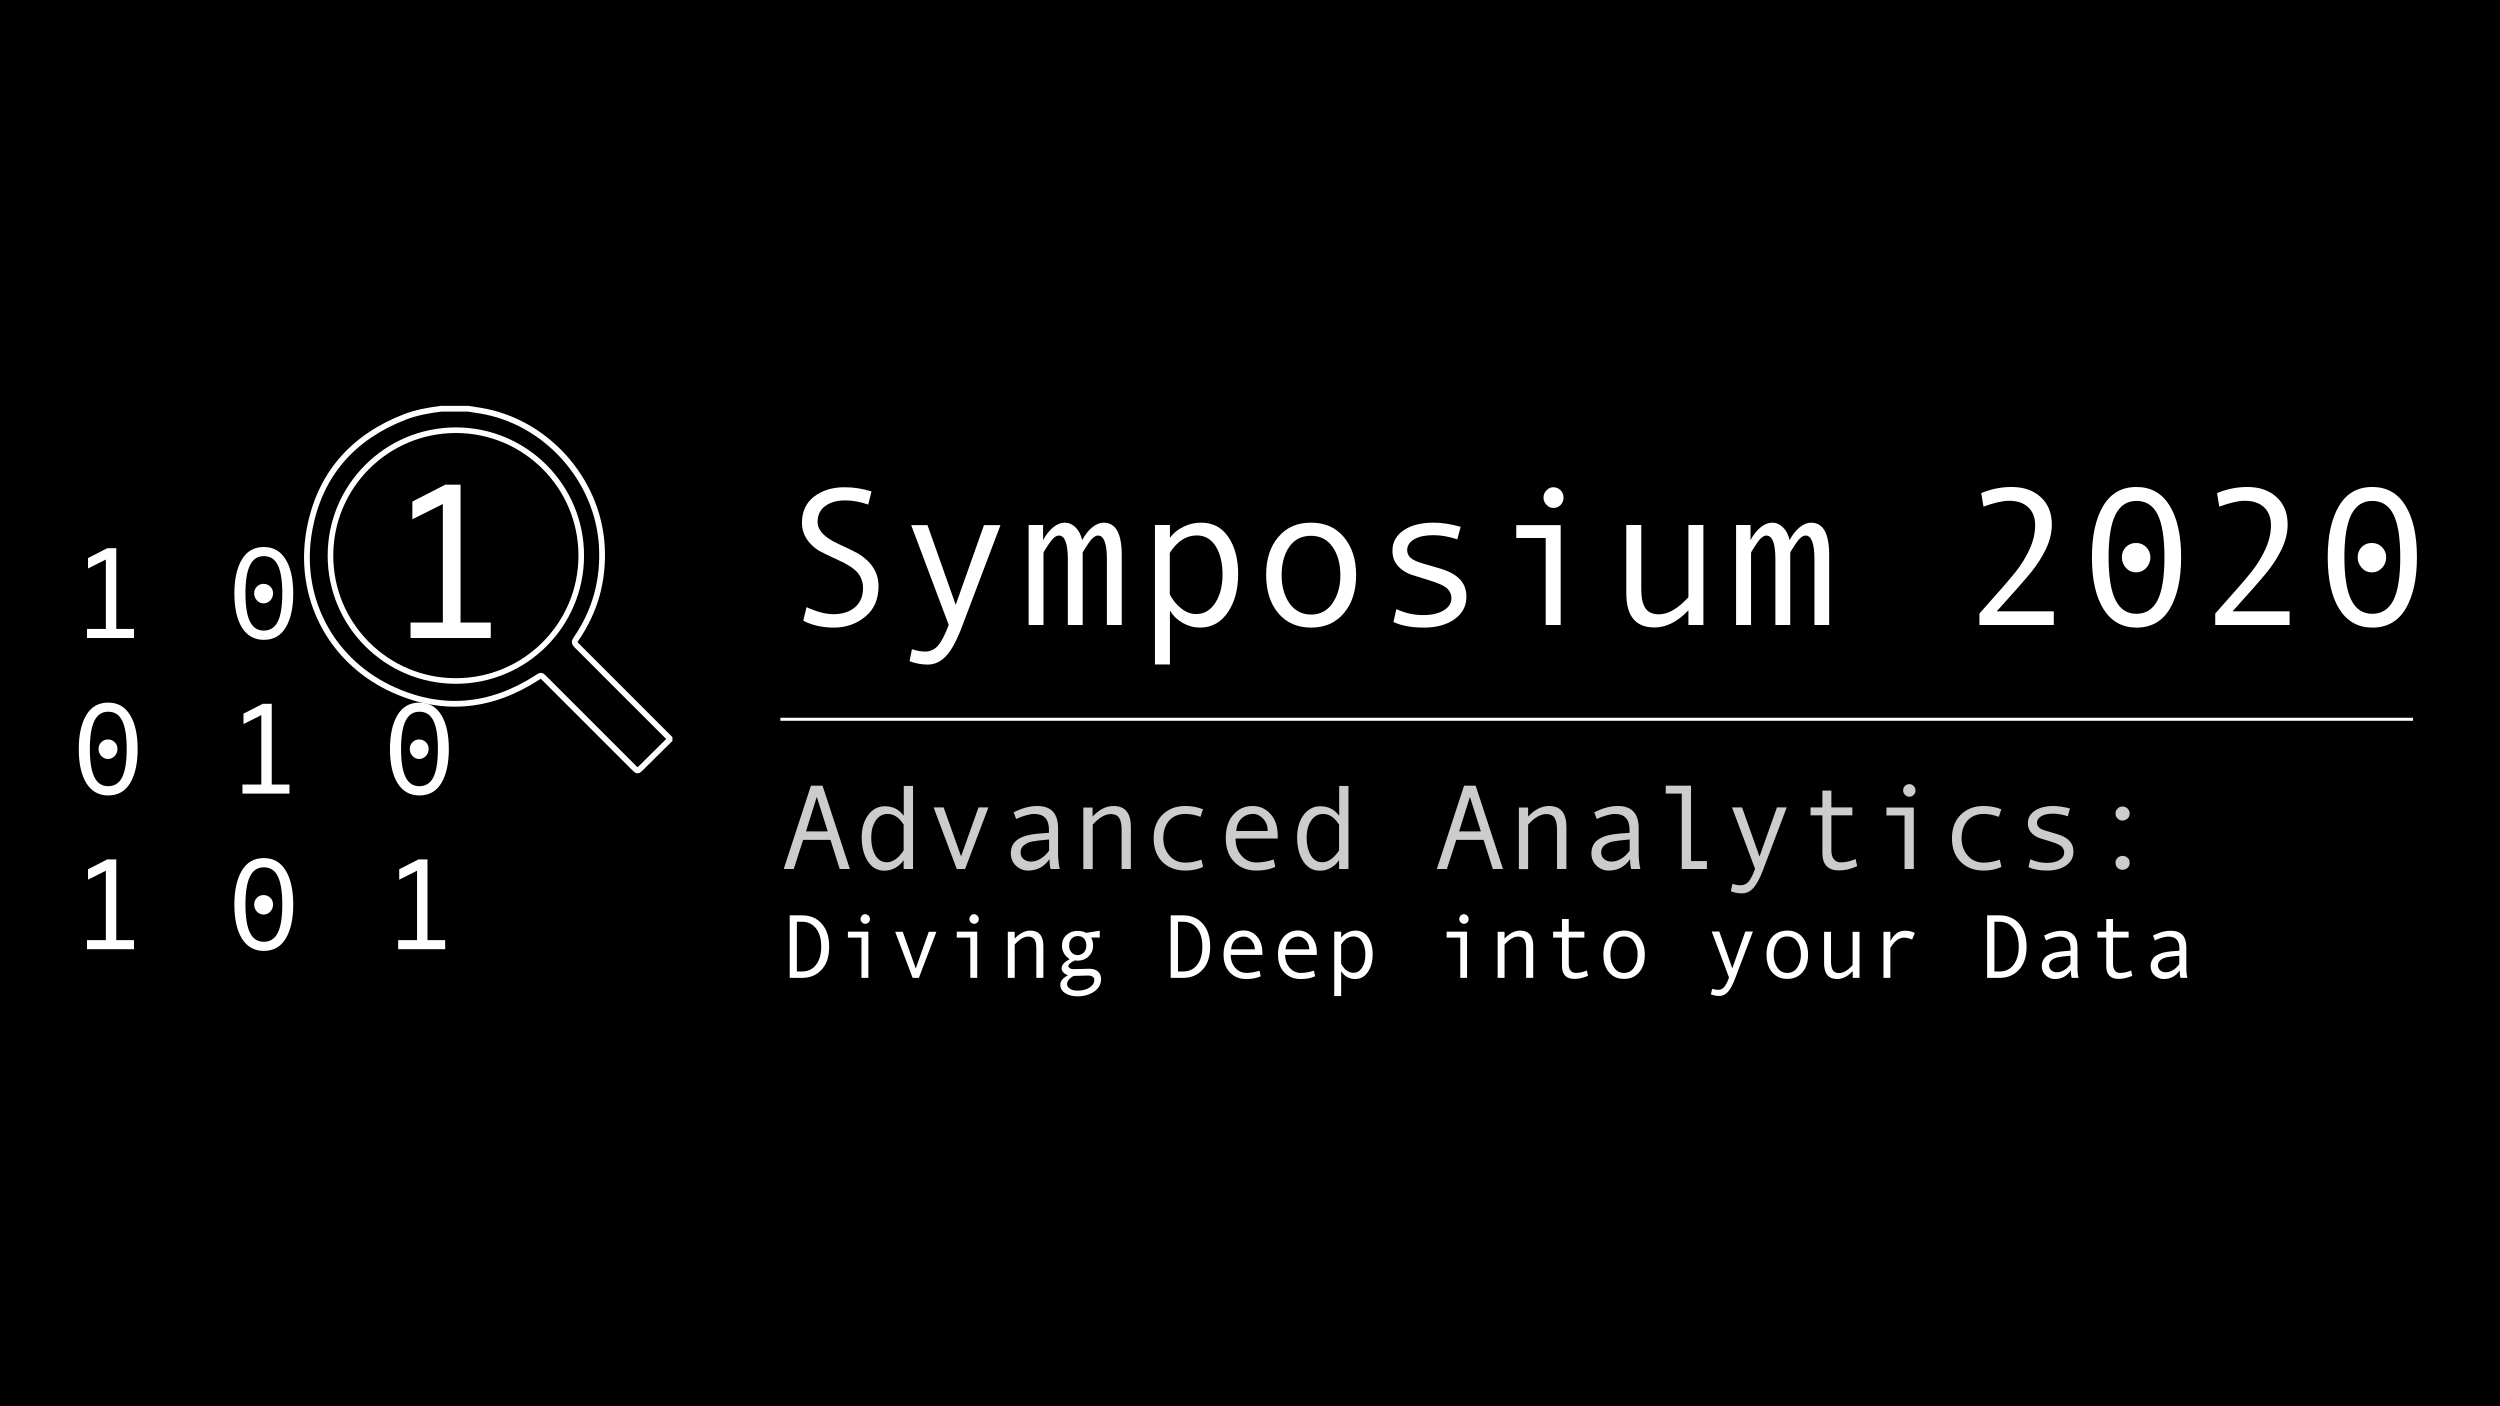 <?xml version="1.0" encoding="utf-8"?>
<!-- Generator: Adobe Illustrator 23.0.1, SVG Export Plug-In . SVG Version: 6.00 Build 0)  -->
<svg version="1.1" id="Laag_1" xmlns="http://www.w3.org/2000/svg" xmlns:xlink="http://www.w3.org/1999/xlink" x="0px" y="0px"
	 viewBox="0 0 1920 1080" style="enable-background:new 0 0 1920 1080;" xml:space="preserve">
<style type="text/css">
	.st0{enable-background:new    ;}
	.st1{fill:#FFFFFF;}
	.st2{fill:none;stroke:#FFFFFF;stroke-width:4.42;stroke-miterlimit:10;}
	.st3{opacity:0.8;enable-background:new    ;}
	.st4{fill:none;stroke:#FFFFFF;stroke-width:2.32;stroke-miterlimit:10;}
	.st5{fill:none;stroke:#FFFFFF;stroke-width:4.3;stroke-miterlimit:10;}
</style>
<title>Middel 4hdpi</title>
<g>
	<g id="Tekst">
		<rect id="Zwart" width="1920" height="1080"/>
		<g id="Origineel">
			<g class="st0">
				<path class="st1" d="M102.8,490H66.8v-7h14.5v-53.3l-13.7,6.9v-8l14.8-7.6h6.9v62h13.6V490z"/>
				<path class="st1" d="M202.6,420.1c7.3,0,12.8,3.1,16.7,9.4c3.9,6.2,5.9,15,5.9,26.3c0,10.9-1.9,19.6-5.7,26
					c-3.8,6.4-9.4,9.6-16.9,9.6c-7.2,0-12.8-3.1-16.7-9.3c-3.9-6.2-5.9-15-5.9-26.3c0-11,1.9-19.6,5.7-26
					C189.5,423.3,195.2,420.1,202.6,420.1z M202.6,484.3c4.8,0,8.4-2.3,10.7-6.8c2.3-4.6,3.5-11.8,3.5-21.8c0-10-1.2-17.2-3.5-21.8
					s-5.9-6.8-10.7-6.8c-4.7,0-8.3,2.3-10.6,7c-2.3,4.6-3.5,11.8-3.5,21.6c0,9.9,1.2,17.1,3.5,21.7
					C194.3,482,197.8,484.3,202.6,484.3z M202.4,448.4c2,0,3.8,0.7,5.2,2.1c1.4,1.4,2.1,3.1,2.1,5.2c0,2.1-0.7,3.9-2.1,5.4
					c-1.4,1.5-3.1,2.3-5.2,2.3c-2,0-3.7-0.8-5.1-2.3c-1.4-1.5-2.1-3.3-2.1-5.4c0-2.1,0.7-3.8,2.1-5.2
					C198.7,449.1,200.4,448.4,202.4,448.4z"/>
			</g>
			<g class="st0">
				<path class="st1" d="M376.9,490h-61.6v-11.9h24.8v-91l-23.4,11.7v-13.6l25.3-13h11.7v105.9h23.2V490z"/>
			</g>
			<g class="st0">
				<path class="st1" d="M83.1,539.6c7.3,0,12.8,3.1,16.7,9.4c3.9,6.2,5.9,15,5.9,26.3c0,10.9-1.9,19.6-5.7,26
					c-3.8,6.4-9.4,9.6-16.9,9.6c-7.2,0-12.8-3.1-16.7-9.3c-3.9-6.2-5.9-15-5.9-26.3c0-11,1.9-19.6,5.7-26
					C70,542.8,75.6,539.6,83.1,539.6z M83.1,603.8c4.8,0,8.4-2.3,10.7-6.8c2.3-4.6,3.5-11.8,3.5-21.8c0-10-1.2-17.2-3.5-21.8
					s-5.9-6.8-10.7-6.8c-4.7,0-8.3,2.3-10.6,7c-2.3,4.6-3.5,11.8-3.5,21.6c0,9.9,1.2,17.1,3.5,21.7
					C74.8,601.5,78.3,603.8,83.1,603.8z M82.9,567.9c2,0,3.8,0.7,5.2,2.1c1.4,1.4,2.1,3.1,2.1,5.2c0,2.1-0.7,3.9-2.1,5.4
					c-1.4,1.5-3.1,2.3-5.2,2.3c-2,0-3.7-0.8-5.1-2.3c-1.4-1.5-2.1-3.3-2.1-5.4c0-2.1,0.7-3.8,2.1-5.2
					C79.2,568.6,80.9,567.9,82.9,567.9z"/>
				<path class="st1" d="M222.3,609.5h-36.1v-7h14.5v-53.3l-13.7,6.9v-8l14.8-7.6h6.9v62h13.6V609.5z"/>
				<path class="st1" d="M322.1,539.6c7.3,0,12.8,3.1,16.7,9.4c3.9,6.2,5.9,15,5.9,26.3c0,10.9-1.9,19.6-5.7,26
					c-3.8,6.4-9.4,9.6-16.9,9.6c-7.2,0-12.8-3.1-16.7-9.3c-3.9-6.2-5.9-15-5.9-26.3c0-11,1.9-19.6,5.7-26
					C309,542.8,314.7,539.6,322.1,539.6z M322.1,603.8c4.8,0,8.4-2.3,10.7-6.8c2.3-4.6,3.5-11.8,3.5-21.8c0-10-1.2-17.2-3.5-21.8
					s-5.9-6.8-10.7-6.8c-4.7,0-8.3,2.3-10.6,7c-2.3,4.6-3.5,11.8-3.5,21.6c0,9.9,1.2,17.1,3.5,21.7
					C313.8,601.5,317.3,603.8,322.1,603.8z M321.9,567.9c2,0,3.8,0.7,5.2,2.1c1.4,1.4,2.1,3.1,2.1,5.2c0,2.1-0.7,3.9-2.1,5.4
					c-1.4,1.5-3.1,2.3-5.2,2.3c-2,0-3.7-0.8-5.1-2.3c-1.4-1.5-2.1-3.3-2.1-5.4c0-2.1,0.7-3.8,2.1-5.2
					C318.2,568.6,319.9,567.9,321.9,567.9z"/>
			</g>
			<g class="st0">
				<path class="st1" d="M102.8,729H66.8v-7h14.5v-53.3l-13.7,6.9v-8l14.8-7.6h6.9v62h13.6V729z"/>
				<path class="st1" d="M202.6,659c7.3,0,12.8,3.1,16.7,9.4c3.9,6.2,5.9,15,5.9,26.3c0,10.9-1.9,19.6-5.7,26
					c-3.8,6.4-9.4,9.6-16.9,9.6c-7.2,0-12.8-3.1-16.7-9.3c-3.9-6.2-5.9-15-5.9-26.3c0-11,1.9-19.6,5.7-26
					C189.5,662.2,195.2,659,202.6,659z M202.6,723.3c4.8,0,8.4-2.3,10.7-6.8c2.3-4.6,3.5-11.8,3.5-21.8c0-10-1.2-17.2-3.5-21.8
					s-5.9-6.8-10.7-6.8c-4.7,0-8.3,2.3-10.6,7c-2.3,4.6-3.5,11.8-3.5,21.6c0,9.9,1.2,17.1,3.5,21.7
					C194.3,721,197.8,723.3,202.6,723.3z M202.4,687.4c2,0,3.8,0.7,5.2,2.1c1.4,1.4,2.1,3.1,2.1,5.2c0,2.1-0.7,3.9-2.1,5.4
					c-1.4,1.5-3.1,2.3-5.2,2.3c-2,0-3.7-0.8-5.1-2.3c-1.4-1.5-2.1-3.3-2.1-5.4c0-2.1,0.7-3.8,2.1-5.2
					C198.7,688.1,200.4,687.4,202.4,687.4z"/>
				<path class="st1" d="M341.9,729h-36.1v-7h14.5v-53.3l-13.7,6.9v-8l14.8-7.6h6.9v62h13.6V729z"/>
			</g>
			<path class="st2" d="M338.8,313.9h20.6c3,0.5,6.1,0.9,9.1,1.4c50.6,8.1,90.7,52.7,93.7,104c1.5,26.1-5,50-19.9,71.6
				c-1.4,2-1.1,3.1,0.5,4.7c23.9,23.8,47.7,47.6,71.4,71.4v1.1l-21.8,21.6c-2.8,2.7-2.8,2.7-5.5,0l-68.6-68.6
				c-2.8-2.8-2.7-2.7-5.9-0.6c-36.4,23.5-74.6,26.6-113.6,7.7c-45.8-22.3-70.3-70.6-61.2-120.9c7.7-42.7,33.2-71.6,73.6-87.2
				C320.2,316.7,329.5,315.1,338.8,313.9z"/>
			<g class="st0">
				<path class="st1" d="M666.8,387.5c-6.2-2.1-12.1-3.2-17.6-3.2c-6.3,0-11.4,1.4-15.4,4.3c-4,2.9-5.9,7-5.9,12.3
					c0,6.3,5.2,11.8,15.5,16.6c7.7,3.5,12.7,6,15.2,7.4c2.5,1.4,5,3.3,7.6,5.7c2.6,2.4,4.6,5.2,6.2,8.5c1.5,3.3,2.3,6.9,2.3,11
					c0,10.1-3.4,18-10.2,23.5c-6.8,5.6-14.8,8.4-24.1,8.4c-8.9,0-16.8-1.8-23.5-5.3l2.5-10.4c7.9,3.6,14.8,5.4,20.7,5.4
					c6.9,0,12.4-1.8,16.5-5.3c4.2-3.6,6.2-8.5,6.2-14.7c0-4.6-1.4-8.5-4.1-11.8c-2.7-3.2-7.7-6.5-15-9.8c-7.5-3.4-12.3-5.8-14.5-7
					c-2.2-1.3-4.4-3-6.5-5.2c-2.2-2.2-3.8-4.7-5-7.4c-1.2-2.8-1.8-5.7-1.8-9c0-8.6,3.1-15.3,9.3-20.1c6.2-4.8,14-7.2,23.5-7.2
					c6.9,0,13.8,1.1,20.6,3.2L666.8,387.5z"/>
				<path class="st1" d="M768.4,403.2L739.3,480c-4.2,11.3-8.4,19.2-12.6,23.7c-4.2,4.5-8.9,6.7-14.2,6.7c-4.7,0-9.4-0.9-14-2.6
					l1.9-9.2c3.7,1.2,7.1,1.8,10,1.8c4.1,0,7.5-1.6,10.2-4.8c2.7-3.2,5.3-8.4,8-15.7l-28.8-76.6h12.5l21.7,61.2l21.7-61.2H768.4z"/>
				<path class="st1" d="M861.6,480h-11.5v-50.4c0-12.2-2.3-18.3-6.8-18.3c-2.3,0-4.9,2.1-7.6,6.3c-2.8,4.2-4.2,6.5-4.2,7V480h-11.4
					v-50.4c0-12.2-2.3-18.3-6.9-18.3c-2.3,0-4.8,2.1-7.6,6.3c-2.8,4.2-4.2,6.5-4.2,7V480H790v-76.8h11.1v11.6
					c2.2-4.1,4.7-7.3,7.7-9.8c3-2.4,5.9-3.6,8.9-3.6c3.1,0,5.9,1.2,8.3,3.6c2.5,2.4,4.2,5.7,5.1,9.8c2.2-4.1,4.7-7.3,7.7-9.8
					c3-2.4,5.9-3.6,8.8-3.6c9.3,0,13.9,8.3,13.9,24.9V480z"/>
				<path class="st1" d="M898.4,413.1c2.6-3.5,6-6.4,10.4-8.5c4.3-2.2,8.9-3.2,13.7-3.2c8.8,0,15.8,3.6,20.8,10.9
					c5,7.3,7.6,16.8,7.6,28.5c0,11.8-2.6,21.6-7.9,29.4c-5.3,7.8-12.4,11.8-21.3,11.8c-4.8,0-9.2-1.2-13.4-3.6
					c-4.2-2.4-7.4-5.5-9.8-9.5v41.4h-11.5V403.2h11.5V413.1z M898.4,424.6v31.9c2.2,4.3,5.1,7.9,8.8,10.8c3.7,2.9,7.5,4.3,11.4,4.3
					c6.2,0,11.1-2.9,14.8-8.7c3.7-5.8,5.5-13,5.5-21.6c0-8.8-1.7-16.1-5.2-21.7c-3.5-5.6-8.4-8.4-14.6-8.4
					C910.9,411.3,904.1,415.7,898.4,424.6z"/>
				<path class="st1" d="M1006.9,401.4c10.6,0,19,3.7,25.2,11.1c6.2,7.4,9.4,17.1,9.4,29.1c0,12.1-3.1,21.9-9.4,29.3
					c-6.2,7.4-14.6,11.1-25.2,11.1c-10.6,0-19-3.7-25.2-11.1c-6.2-7.4-9.3-17.2-9.3-29.4c0-12.1,3.1-21.8,9.4-29.1
					C987.9,405,996.3,401.4,1006.9,401.4z M1006.9,472c7,0,12.5-2.9,16.5-8.8c4-5.9,6-13,6-21.4c0-8.8-2-16.1-6-21.8
					s-9.5-8.5-16.6-8.5c-7.1,0-12.7,2.8-16.6,8.4c-3.9,5.6-5.9,12.9-5.9,21.9c0,8.5,2,15.7,6,21.6C994.4,469,999.9,472,1006.9,472z"
					/>
				<path class="st1" d="M1119.2,414.2c-6.4-2.1-12.5-3.2-18.2-3.2c-6.2,0-11.2,1-14.8,3.1c-3.6,2.1-5.5,4.9-5.5,8.4
					c0,2.2,0.8,4.1,2.5,5.8c1.7,1.6,5,3.2,10,4.6l11,3.2c5.1,1.4,9.2,3.1,12.4,5.1c3.2,2,5.6,4.4,7.2,7.2c1.6,2.8,2.4,6.1,2.4,9.8
					c0,7.3-3.1,13.1-9.2,17.4c-6.1,4.3-14,6.4-23.4,6.4c-9.4,0-17.2-1.4-23.4-4.3l2.2-9.9c6.4,3,13.3,4.6,20.7,4.6
					c6.4,0,11.6-1.2,15.6-3.6c4-2.4,6-5.5,6-9.5c0-2.7-1-5-3-7.1c-2-2.1-6.7-4.3-14-6.5c-5.9-1.8-10.3-3.2-13.1-4.1
					c-2.8-0.9-5.4-2.2-7.8-4c-2.4-1.8-4.2-3.9-5.5-6.3c-1.3-2.5-1.9-5.2-1.9-8.3c0-6.6,2.9-11.9,8.7-15.8c5.8-3.9,13.5-5.8,23.1-5.8
					c6.2,0,13.1,1.1,20.6,3.2L1119.2,414.2z"/>
				<path class="st1" d="M1198.6,480h-11.5v-66.8h-22.6v-9.9h34.1V480z M1193,374.2c2.2,0,4,0.8,5.5,2.3c1.5,1.5,2.3,3.4,2.3,5.6
					c0,2.3-0.8,4.2-2.2,5.7c-1.5,1.5-3.4,2.3-5.6,2.3c-2,0-3.8-0.8-5.3-2.4s-2.3-3.5-2.3-5.6c0-2.1,0.8-4,2.3-5.5
					C1189.3,374.9,1191,374.2,1193,374.2z"/>
				<path class="st1" d="M1308.2,480h-11.5v-11.3c-8.3,8.8-17,13.2-26.1,13.2c-14.4,0-21.6-8.7-21.6-26.2v-52.5h11.5v49.2
					c0,6.5,1,11.4,3.1,14.6c2.1,3.2,5.6,4.8,10.5,4.8c7,0,14.6-4.4,22.6-13.1v-55.5h11.5V480z"/>
				<path class="st1" d="M1405,480h-11.5v-50.4c0-12.2-2.3-18.3-6.8-18.3c-2.3,0-4.9,2.1-7.6,6.3c-2.8,4.2-4.2,6.5-4.2,7V480h-11.4
					v-50.4c0-12.2-2.3-18.3-6.9-18.3c-2.3,0-4.8,2.1-7.6,6.3c-2.8,4.2-4.2,6.5-4.2,7V480h-11.5v-76.8h11.1v11.6
					c2.2-4.1,4.7-7.3,7.7-9.8c3-2.4,5.9-3.6,8.9-3.6c3.1,0,5.9,1.2,8.3,3.6c2.5,2.4,4.2,5.7,5.1,9.8c2.2-4.1,4.7-7.3,7.7-9.8
					c3-2.4,5.9-3.6,8.8-3.6c9.3,0,13.9,8.3,13.9,24.9V480z"/>
				<path class="st1" d="M1577.4,480h-57.2v-8.8c14.5-16.2,23.9-27,28.2-32.5c4.3-5.5,7.8-11.3,10.5-17.3c2.7-6,4.1-12.1,4.1-18.1
					c0-5.8-1.8-10.4-5.3-13.7c-3.5-3.3-8.4-5-14.8-5c-4.9,0-11.4,1.5-19.6,4.5l-1.7-10.4c7.4-3.1,15.2-4.7,23.3-4.7
					c9.3,0,16.8,2.6,22.4,7.8c5.7,5.2,8.5,12.2,8.5,21c0,6.2-1.5,12.4-4.4,18.6c-2.9,6.1-6.7,12-11.2,17.7
					c-4.6,5.7-13.5,15.8-26.7,30.4h43.8V480z"/>
				<path class="st1" d="M1640.8,374c11,0,19.5,4.7,25.4,14.2c5.9,9.5,8.9,22.7,8.9,39.8c0,16.6-2.9,29.7-8.6,39.4
					c-5.7,9.7-14.3,14.6-25.6,14.6c-11,0-19.4-4.7-25.4-14.2c-5.9-9.4-8.9-22.7-8.9-39.8c0-16.6,2.9-29.8,8.7-39.5
					S1629.5,374,1640.8,374z M1640.8,471.4c7.3,0,12.7-3.5,16.2-10.4c3.5-6.9,5.3-17.9,5.3-33c0-15.1-1.8-26.1-5.3-33
					c-3.5-6.9-8.9-10.3-16.2-10.3c-7.2,0-12.5,3.5-16.1,10.5c-3.5,7-5.3,17.9-5.3,32.7c0,15,1.8,26,5.3,32.9
					C1628.2,467.9,1633.5,471.4,1640.8,471.4z M1640.5,417c3.1,0,5.7,1.1,7.8,3.2c2.1,2.1,3.2,4.8,3.2,7.8c0,3.2-1.1,5.9-3.2,8.2
					c-2.2,2.3-4.8,3.4-7.8,3.4c-3,0-5.6-1.1-7.7-3.4c-2.1-2.3-3.2-5-3.2-8.2c0-3.1,1-5.8,3.1-7.9C1634.8,418,1637.4,417,1640.5,417z
					"/>
				<path class="st1" d="M1758.5,480h-57.2v-8.8c14.5-16.2,23.9-27,28.2-32.5c4.3-5.5,7.8-11.3,10.5-17.3c2.7-6,4.1-12.1,4.1-18.1
					c0-5.8-1.8-10.4-5.3-13.7c-3.5-3.3-8.4-5-14.8-5c-4.9,0-11.4,1.5-19.6,4.5l-1.7-10.4c7.4-3.1,15.2-4.7,23.3-4.7
					c9.3,0,16.8,2.6,22.4,7.8c5.7,5.2,8.5,12.2,8.5,21c0,6.2-1.5,12.4-4.4,18.6c-2.9,6.1-6.7,12-11.2,17.7
					c-4.6,5.7-13.5,15.8-26.7,30.4h43.8V480z"/>
				<path class="st1" d="M1821.9,374c11,0,19.5,4.7,25.4,14.2c5.9,9.5,8.9,22.7,8.9,39.8c0,16.6-2.9,29.7-8.6,39.4
					c-5.7,9.7-14.3,14.6-25.6,14.6c-11,0-19.4-4.7-25.4-14.2c-5.9-9.4-8.9-22.7-8.9-39.8c0-16.6,2.9-29.8,8.7-39.5
					S1810.6,374,1821.9,374z M1821.9,471.4c7.3,0,12.7-3.5,16.2-10.4c3.5-6.9,5.3-17.9,5.3-33c0-15.1-1.8-26.1-5.3-33
					c-3.5-6.9-8.9-10.3-16.2-10.3c-7.2,0-12.5,3.5-16.1,10.5c-3.5,7-5.3,17.9-5.3,32.7c0,15,1.8,26,5.3,32.9
					C1809.3,467.9,1814.7,471.4,1821.9,471.4z M1821.6,417c3.1,0,5.7,1.1,7.8,3.2c2.1,2.1,3.2,4.8,3.2,7.8c0,3.2-1.1,5.9-3.2,8.2
					c-2.2,2.3-4.8,3.4-7.8,3.4c-3,0-5.6-1.1-7.7-3.4c-2.1-2.3-3.2-5-3.2-8.2c0-3.1,1-5.8,3.1-7.9C1815.9,418,1818.5,417,1821.6,417z
					"/>
			</g>
			<g class="st3">
				<path class="st1" d="M652.7,667.4h-7.8l-7.1-22.4h-21l-7.2,22.4h-7.7l20.9-64h8.9L652.7,667.4z M635.7,638.5l-8.4-26.5
					l-8.3,26.5H635.7z"/>
				<path class="st1" d="M701.1,667.4H694v-6.8c-1.5,2.3-3.5,4.2-6.2,5.8c-2.7,1.5-5.6,2.3-8.5,2.3c-5.4,0-9.7-2.4-12.8-7.2
					c-3.1-4.8-4.7-10.9-4.7-18.3c0-6.9,1.6-12.7,4.9-17.2c3.3-4.5,7.6-6.8,13-6.8c6,0,10.7,2.4,14.4,7.3v-22.9h7.1V667.4z
					 M694,652.9v-19.6c-3.4-5.4-7.5-8.2-12.2-8.2c-3.9,0-7,1.7-9.3,5.2c-2.3,3.5-3.4,7.8-3.4,13.1c0,5.4,1.1,9.9,3.2,13.5
					s5.1,5.3,8.8,5.3c1.8,0,3.6-0.5,5.4-1.5c1.8-1,3.5-2.4,5.1-4.4C693.2,654.5,694,653.3,694,652.9z"/>
				<path class="st1" d="M759.1,620.1l-17.9,47.3h-6.4l-17.8-47.3h7.7l13.4,37.6l13.4-37.6H759.1z"/>
				<path class="st1" d="M813.9,667.4h-7c-0.6-1.9-0.9-4.4-0.9-7.6c-4,5.9-9.5,8.8-16.4,8.8c-3.5,0-6.6-1.2-9.3-3.7
					c-2.7-2.5-4-5.7-4-9.6c0-2.3,0.5-4.4,1.4-6.2c0.9-1.8,2.3-3.3,4.1-4.5c1.8-1.2,4-2.2,6.6-2.9c2.6-0.7,5.7-1.2,9.3-1.5l7.9-0.6
					v-2.3c0-8.1-3.8-12.2-11.3-12.2c-1.8,0-4,0.4-6.8,1.2c-2.7,0.8-5.1,1.7-7.1,2.7l-1.9-5.1c6.4-3.3,12.4-4.9,18-4.9
					c10.8,0,16.1,5.7,16.1,17.1v20.3C812.7,660.5,813.1,664.2,813.9,667.4z M805.7,653.3v-8.6c-6.4,0.6-10.8,1.1-13.1,1.6
					c-2.4,0.5-4.4,1.4-6.2,2.8c-1.7,1.4-2.6,3.2-2.6,5.5c0,2.1,0.7,3.8,2.2,5.1c1.5,1.3,3.4,2,5.7,2c2.5,0,5-0.7,7.5-2.2
					C801.6,658,803.8,656,805.7,653.3z"/>
				<path class="st1" d="M868.5,667.4h-7.1v-30.3c0-4.2-0.7-7.2-2-9.1c-1.3-1.9-3.5-2.8-6.3-2.8c-4.3,0-9,2.7-13.9,8.1v34.2H832
					v-47.3h7.1v6.9c5.1-5.4,10.4-8.1,16.1-8.1c8.9,0,13.3,5.4,13.3,16.1V667.4z"/>
				<path class="st1" d="M924,665.8c-4.1,1.9-8.6,2.8-13.6,2.8c-7.4,0-13.4-2.3-17.8-6.8c-4.4-4.5-6.6-10.5-6.6-18
					c0-7.5,2.2-13.5,6.7-18c4.5-4.5,10.3-6.8,17.6-6.8c4.7,0,9.3,0.8,13.6,2.5l-1.9,5.8c-4.3-1.5-8.2-2.2-11.6-2.2
					c-5.2,0-9.3,1.7-12.4,5c-3,3.4-4.6,7.9-4.6,13.7c0,5.3,1.6,9.7,4.7,13.3c3.1,3.6,7.2,5.4,12.3,5.4c4,0,8.1-0.8,12.3-2.3
					L924,665.8z"/>
				<path class="st1" d="M981.3,644h-32.4c0,5.4,1.5,9.8,4.6,13.2c3.1,3.5,6.9,5.2,11.4,5.2c4.3,0,8.7-0.8,13.3-2.3l1.2,5.7
					c-4.2,1.9-9,2.8-14.6,2.8c-7,0-12.7-2.3-17-6.8c-4.3-4.5-6.4-10.6-6.4-18.2c0-7.5,1.9-13.5,5.8-17.9c3.9-4.5,8.8-6.7,14.9-6.7
					c5.4,0,10,2.1,13.7,6.2c3.7,4.1,5.5,9.7,5.5,16.6V644z M973.6,638.2c0-3.7-1.1-6.8-3.4-9.3s-4.9-3.8-7.7-3.8
					c-3.7,0-6.7,1.2-9.1,3.6c-2.4,2.4-3.7,5.6-4,9.5H973.6z"/>
				<path class="st1" d="M1035.5,667.4h-7.1v-6.8c-1.5,2.3-3.5,4.2-6.2,5.8s-5.6,2.3-8.5,2.3c-5.4,0-9.7-2.4-12.8-7.2
					c-3.1-4.8-4.7-10.9-4.7-18.3c0-6.9,1.6-12.7,4.9-17.2c3.3-4.5,7.6-6.8,13-6.8c6,0,10.7,2.4,14.4,7.3v-22.9h7.1V667.4z
					 M1028.4,652.9v-19.6c-3.4-5.4-7.5-8.2-12.2-8.2c-3.9,0-7,1.7-9.3,5.2c-2.3,3.5-3.4,7.8-3.4,13.1c0,5.4,1.1,9.9,3.2,13.5
					c2.1,3.6,5.1,5.3,8.8,5.3c1.8,0,3.6-0.5,5.4-1.5c1.8-1,3.5-2.4,5.1-4.4C1027.6,654.5,1028.4,653.3,1028.4,652.9z"/>
				<path class="st1" d="M1154.3,667.4h-7.8l-7.1-22.4h-21l-7.2,22.4h-7.7l20.9-64h8.9L1154.3,667.4z M1137.3,638.5l-8.4-26.5
					l-8.3,26.5H1137.3z"/>
				<path class="st1" d="M1202.9,667.4h-7.1v-30.3c0-4.2-0.7-7.2-2-9.1c-1.3-1.9-3.5-2.8-6.3-2.8c-4.3,0-9,2.7-13.9,8.1v34.2h-7.1
					v-47.3h7.1v6.9c5.1-5.4,10.4-8.1,16.1-8.1c8.9,0,13.3,5.4,13.3,16.1V667.4z"/>
				<path class="st1" d="M1259.8,667.4h-7c-0.6-1.9-0.9-4.4-0.9-7.6c-4,5.9-9.5,8.8-16.4,8.8c-3.5,0-6.6-1.2-9.3-3.7
					c-2.7-2.5-4-5.7-4-9.6c0-2.3,0.5-4.4,1.4-6.2c0.9-1.8,2.3-3.3,4.1-4.5c1.8-1.2,4-2.2,6.6-2.9c2.6-0.7,5.7-1.2,9.3-1.5l7.9-0.6
					v-2.3c0-8.1-3.8-12.2-11.3-12.2c-1.8,0-4,0.4-6.8,1.2c-2.7,0.8-5.1,1.7-7.1,2.7l-1.9-5.1c6.4-3.3,12.4-4.9,18-4.9
					c10.8,0,16.1,5.7,16.1,17.1v20.3C1258.6,660.5,1259,664.2,1259.8,667.4z M1251.6,653.3v-8.6c-6.4,0.6-10.8,1.1-13.1,1.6
					c-2.4,0.5-4.4,1.4-6.2,2.8c-1.7,1.4-2.6,3.2-2.6,5.5c0,2.1,0.7,3.8,2.2,5.1c1.5,1.3,3.4,2,5.7,2c2.5,0,5-0.7,7.5-2.2
					C1247.5,658,1249.7,656,1251.6,653.3z"/>
				<path class="st1" d="M1310.9,667.4h-19.3v-57.9h-12.3v-6.1h19.4v57.9h12.2V667.4z"/>
				<path class="st1" d="M1372.2,620.1l-17.9,47.3c-2.6,7-5.2,11.8-7.7,14.6c-2.6,2.8-5.5,4.1-8.7,4.1c-2.9,0-5.8-0.5-8.6-1.6
					l1.2-5.7c2.3,0.7,4.4,1.1,6.2,1.1c2.5,0,4.6-1,6.3-2.9c1.6-2,3.3-5.2,4.9-9.7l-17.7-47.2h7.7l13.4,37.7l13.4-37.7H1372.2z"/>
				<path class="st1" d="M1426.3,665.2c-4.7,2.2-9.4,3.3-14,3.3c-8.4,0-12.7-4.5-12.7-13.4v-28.9h-9.1v-6.1h9.1v-12.9h6.9v12.9h16.1
					v6.1h-16.1v27c0,2.9,0.6,5.1,1.9,6.7s3,2.4,5.2,2.4c3.9,0,7.7-0.9,11.5-2.6L1426.3,665.2z"/>
				<path class="st1" d="M1469.8,667.4h-7.1v-41.1h-13.9v-6.1h21V667.4z M1466.3,602.2c1.3,0,2.5,0.5,3.4,1.4c0.9,1,1.4,2.1,1.4,3.4
					c0,1.4-0.5,2.6-1.4,3.5c-0.9,0.9-2.1,1.4-3.4,1.4c-1.2,0-2.3-0.5-3.3-1.5c-1-1-1.4-2.1-1.4-3.4c0-1.3,0.5-2.4,1.4-3.4
					C1464,602.7,1465.1,602.2,1466.3,602.2z"/>
				<path class="st1" d="M1537.1,665.8c-4.1,1.9-8.6,2.8-13.6,2.8c-7.4,0-13.4-2.3-17.8-6.8c-4.4-4.5-6.6-10.5-6.6-18
					c0-7.5,2.2-13.5,6.7-18c4.5-4.5,10.3-6.8,17.6-6.8c4.7,0,9.3,0.8,13.6,2.5l-1.9,5.8c-4.3-1.5-8.2-2.2-11.6-2.2
					c-5.2,0-9.3,1.7-12.4,5c-3,3.4-4.6,7.9-4.6,13.7c0,5.3,1.6,9.7,4.7,13.3s7.2,5.4,12.3,5.4c4,0,8.1-0.8,12.3-2.3L1537.1,665.8z"
					/>
				<path class="st1" d="M1588.1,626.9c-4-1.3-7.7-2-11.2-2c-3.8,0-6.9,0.6-9.1,1.9c-2.2,1.3-3.4,3-3.4,5.1c0,1.4,0.5,2.5,1.5,3.6
					c1,1,3.1,2,6.2,2.8l6.8,2c3.1,0.9,5.7,1.9,7.6,3.2c2,1.2,3.4,2.7,4.4,4.4c1,1.7,1.5,3.8,1.5,6.1c0,4.5-1.9,8.1-5.7,10.7
					c-3.8,2.6-8.6,3.9-14.4,3.9c-5.8,0-10.6-0.9-14.4-2.6l1.4-6.1c4,1.9,8.2,2.8,12.7,2.8c3.9,0,7.1-0.7,9.6-2.2
					c2.5-1.5,3.7-3.4,3.7-5.8c0-1.6-0.6-3.1-1.8-4.4s-4.1-2.6-8.6-4c-3.7-1.1-6.3-2-8.1-2.5s-3.3-1.4-4.8-2.5
					c-1.5-1.1-2.6-2.4-3.4-3.9c-0.8-1.5-1.2-3.2-1.2-5.1c0-4.1,1.8-7.3,5.4-9.7c3.6-2.4,8.3-3.6,14.2-3.6c3.8,0,8,0.7,12.7,1.9
					L1588.1,626.9z"/>
				<path class="st1" d="M1630.1,619.4c1.5,0,2.8,0.5,3.9,1.6s1.6,2.3,1.6,3.8c0,1.5-0.5,2.8-1.6,3.8c-1.1,1-2.4,1.6-3.9,1.6
					c-1.5,0-2.8-0.5-3.8-1.6c-1-1-1.6-2.3-1.6-3.8c0-1.5,0.5-2.8,1.6-3.8C1627.3,619.9,1628.6,619.4,1630.1,619.4z M1630.1,657.3
					c1.5,0,2.8,0.5,3.9,1.5c1.1,1,1.6,2.3,1.6,3.9c0,1.5-0.5,2.8-1.6,3.8s-2.4,1.5-3.9,1.5c-1.5,0-2.8-0.5-3.8-1.5
					c-1-1-1.6-2.3-1.6-3.8c0-1.5,0.5-2.8,1.6-3.9C1627.3,657.9,1628.6,657.3,1630.1,657.3z"/>
			</g>
			<g class="st0">
				<path class="st1" d="M606.5,703h9.5c6.3,0,11.3,2.1,15.1,6.4c3.8,4.3,5.7,10.1,5.7,17.6c0,7.6-1.9,13.5-5.8,17.7
					c-3.8,4.2-8.8,6.3-14.8,6.3h-9.7V703z M612,746.1h3.9c4.6,0,8.2-1.7,10.8-5.1c2.7-3.4,4-8.1,4-14c0-5.9-1.3-10.6-4-14
					c-2.7-3.4-6.3-5.1-10.8-5.1H612V746.1z"/>
				<path class="st1" d="M666.9,751h-5.3v-30.9h-10.4v-4.6h15.7V751z M664.4,702.1c1,0,1.8,0.4,2.6,1.1c0.7,0.7,1.1,1.6,1.1,2.6
					c0,1-0.3,1.9-1,2.6s-1.5,1.1-2.6,1.1c-0.9,0-1.8-0.4-2.5-1.1c-0.7-0.7-1.1-1.6-1.1-2.6c0-1,0.4-1.8,1.1-2.6
					S663.4,702.1,664.4,702.1z"/>
				<path class="st1" d="M719.2,715.5L705.7,751h-4.8l-13.4-35.4h5.8l10,28.2l10-28.2H719.2z"/>
				<path class="st1" d="M750.5,751h-5.3v-30.9h-10.4v-4.6h15.7V751z M748,702.1c1,0,1.8,0.4,2.6,1.1c0.7,0.7,1.1,1.6,1.1,2.6
					c0,1-0.3,1.9-1,2.6s-1.5,1.1-2.6,1.1c-0.9,0-1.8-0.4-2.5-1.1c-0.7-0.7-1.1-1.6-1.1-2.6c0-1,0.4-1.8,1.1-2.6S747,702.1,748,702.1
					z"/>
				<path class="st1" d="M801.2,751h-5.3v-22.7c0-3.2-0.5-5.4-1.5-6.9c-1-1.4-2.6-2.1-4.7-2.1c-3.2,0-6.7,2-10.4,6.1V751h-5.3v-35.4
					h5.3v5.2c3.8-4,7.8-6.1,12-6.1c6.6,0,10,4,10,12V751z"/>
				<path class="st1" d="M825.5,737.6c-3.3,1.6-5,3-5,4.3c0,0.7,0.4,1.2,1.1,1.7c0.8,0.5,1.8,0.7,3.1,0.7l11.9-0.3
					c2.8,0,5,0.7,6.6,2.1c1.6,1.4,2.4,3.3,2.4,5.9c0,4-1.8,7.2-5.4,9.6s-7.8,3.6-12.6,3.6c-3.9,0-7.1-0.8-9.6-2.5
					c-2.5-1.6-3.7-3.8-3.7-6.4c0-2.8,1.9-5.2,5.8-7.2c-3.2-1.5-4.8-3.3-4.8-5.5c0-2.5,2.1-4.8,6.2-7c-1.9-1.2-3.4-2.7-4.4-4.5
					c-1-1.8-1.5-3.8-1.5-5.8c0-3.3,1.1-6.1,3.4-8.2c2.3-2.1,5.1-3.2,8.5-3.2c2.4,0,4.7,0.5,6.6,1.5l10.5-1.6v5.2H838
					c1,1.8,1.5,3.9,1.5,6.3c0,3.2-1.1,5.9-3.4,8.2c-2.2,2.2-5.1,3.3-8.5,3.3C826.9,737.7,826.2,737.6,825.5,737.6z M827.8,760.8
					c3.5,0,6.5-0.8,8.9-2.3c2.5-1.6,3.7-3.5,3.7-5.8c0-2.4-1.7-3.5-5.2-3.5c-1.2,0-3.2,0.1-6,0.2c-1.8,0.1-3.2,0.1-4.2,0.1
					c-0.5,0-1.3,0.4-2.3,1.2c-1.1,0.8-1.9,1.6-2.4,2.5c-0.6,0.8-0.8,1.7-0.8,2.6c0,1.4,0.8,2.6,2.3,3.6
					C823.2,760.4,825.3,760.8,827.8,760.8z M827.6,733.5c1.9,0,3.5-0.7,4.8-2c1.2-1.3,1.9-3.1,1.9-5.3c0-2.3-0.6-4.1-1.8-5.4
					c-1.2-1.3-2.8-1.9-4.8-1.9c-1.9,0-3.5,0.7-4.7,2c-1.3,1.3-1.9,3.1-1.9,5.3c0,2.1,0.6,3.9,1.9,5.3
					C824.1,732.8,825.7,733.5,827.6,733.5z"/>
				<path class="st1" d="M899.1,703h9.5c6.3,0,11.3,2.1,15.1,6.4c3.8,4.3,5.7,10.1,5.7,17.6c0,7.6-1.9,13.5-5.8,17.7
					c-3.8,4.2-8.8,6.3-14.8,6.3h-9.7V703z M904.7,746.1h3.9c4.6,0,8.2-1.7,10.8-5.1c2.7-3.4,4-8.1,4-14c0-5.9-1.3-10.6-4-14
					c-2.7-3.4-6.3-5.1-10.8-5.1h-3.9V746.1z"/>
				<path class="st1" d="M969.5,733.4h-24.3c0,4,1.2,7.3,3.5,9.9c2.3,2.6,5.2,3.9,8.6,3.9c3.2,0,6.5-0.6,10-1.7l0.9,4.3
					c-3.1,1.4-6.8,2.1-11,2.1c-5.3,0-9.5-1.7-12.7-5.1c-3.2-3.4-4.8-7.9-4.8-13.7c0-5.6,1.4-10.1,4.3-13.5s6.6-5,11.2-5
					c4.1,0,7.5,1.6,10.2,4.7c2.7,3.1,4.1,7.2,4.1,12.4V733.4z M963.7,729.1c0-2.8-0.9-5.1-2.6-7c-1.7-1.9-3.7-2.8-5.8-2.8
					c-2.7,0-5,0.9-6.8,2.7s-2.8,4.2-3,7.1H963.7z"/>
				<path class="st1" d="M1011.3,733.4h-24.3c0,4,1.2,7.3,3.5,9.9c2.3,2.6,5.2,3.9,8.6,3.9c3.2,0,6.5-0.6,10-1.7l0.9,4.3
					c-3.1,1.4-6.8,2.1-11,2.1c-5.3,0-9.5-1.7-12.7-5.1c-3.2-3.4-4.8-7.9-4.8-13.7c0-5.6,1.4-10.1,4.3-13.5c2.9-3.3,6.6-5,11.2-5
					c4.1,0,7.5,1.6,10.2,4.7c2.7,3.1,4.1,7.2,4.1,12.4V733.4z M1005.5,729.1c0-2.8-0.9-5.1-2.6-7s-3.7-2.8-5.8-2.8
					c-2.7,0-5,0.9-6.8,2.7s-2.8,4.2-3,7.1H1005.5z"/>
				<path class="st1" d="M1030,720.1c1.2-1.6,2.8-2.9,4.8-3.9s4.1-1.5,6.3-1.5c4.1,0,7.3,1.7,9.6,5.1c2.3,3.4,3.5,7.7,3.5,13.1
					c0,5.4-1.2,10-3.7,13.6c-2.4,3.6-5.7,5.4-9.8,5.4c-2.2,0-4.3-0.5-6.2-1.6s-3.4-2.6-4.5-4.4V765h-5.3v-49.5h5.3V720.1z
					 M1030,725.4v14.7c1,2,2.3,3.7,4,5c1.7,1.3,3.5,2,5.3,2c2.9,0,5.1-1.3,6.8-4c1.7-2.7,2.5-6,2.5-10c0-4.1-0.8-7.4-2.4-10
					s-3.9-3.9-6.7-3.9C1035.8,719.2,1032.6,721.3,1030,725.4z"/>
				<path class="st1" d="M1126.8,751h-5.3v-30.9H1111v-4.6h15.7V751z M1124.2,702.1c1,0,1.8,0.4,2.6,1.1c0.7,0.7,1.1,1.6,1.1,2.6
					c0,1-0.3,1.9-1,2.6c-0.7,0.7-1.5,1.1-2.6,1.1c-0.9,0-1.8-0.4-2.5-1.1c-0.7-0.7-1.1-1.6-1.1-2.6c0-1,0.4-1.8,1.1-2.6
					C1122.4,702.5,1123.3,702.1,1124.2,702.1z"/>
				<path class="st1" d="M1177.4,751h-5.3v-22.7c0-3.2-0.5-5.4-1.5-6.9c-1-1.4-2.6-2.1-4.7-2.1c-3.2,0-6.7,2-10.4,6.1V751h-5.3
					v-35.4h5.3v5.2c3.8-4,7.8-6.1,12-6.1c6.6,0,10,4,10,12V751z"/>
				<path class="st1" d="M1219.6,749.4c-3.6,1.6-7.1,2.4-10.5,2.4c-6.3,0-9.5-3.3-9.5-10v-21.7h-6.8v-4.6h6.8v-9.7h5.2v9.7h12v4.6
					h-12v20.3c0,2.2,0.5,3.8,1.4,5c1,1.2,2.2,1.8,3.9,1.8c2.9,0,5.8-0.6,8.6-1.9L1219.6,749.4z"/>
				<path class="st1" d="M1247.3,714.7c4.9,0,8.8,1.7,11.6,5.1c2.9,3.4,4.3,7.9,4.3,13.4c0,5.6-1.4,10.1-4.3,13.5
					c-2.9,3.4-6.8,5.1-11.6,5.1c-4.9,0-8.8-1.7-11.6-5.1c-2.9-3.4-4.3-7.9-4.3-13.6c0-5.6,1.4-10.1,4.3-13.5
					C1238.5,716.4,1242.4,714.7,1247.3,714.7z M1247.3,747.2c3.2,0,5.8-1.4,7.6-4.1c1.9-2.7,2.8-6,2.8-9.9c0-4.1-0.9-7.4-2.8-10.1
					c-1.8-2.6-4.4-3.9-7.7-3.9c-3.3,0-5.8,1.3-7.7,3.9c-1.8,2.6-2.7,6-2.7,10.1c0,3.9,0.9,7.3,2.8,9.9
					C1241.5,745.9,1244,747.2,1247.3,747.2z"/>
				<path class="st1" d="M1346.2,715.5l-13.4,35.4c-2,5.2-3.9,8.9-5.8,10.9c-1.9,2.1-4.1,3.1-6.5,3.1c-2.2,0-4.3-0.4-6.5-1.2
					l0.9-4.3c1.7,0.5,3.3,0.8,4.6,0.8c1.9,0,3.5-0.7,4.7-2.2c1.2-1.5,2.5-3.9,3.7-7.2l-13.3-35.4h5.8l10,28.3l10-28.3H1346.2z"/>
				<path class="st1" d="M1372.7,714.7c4.9,0,8.8,1.7,11.6,5.1s4.3,7.9,4.3,13.4c0,5.6-1.4,10.1-4.3,13.5s-6.8,5.1-11.6,5.1
					c-4.9,0-8.8-1.7-11.7-5.1c-2.9-3.4-4.3-7.9-4.3-13.6c0-5.6,1.4-10.1,4.3-13.5C1363.9,716.4,1367.8,714.7,1372.7,714.7z
					 M1372.7,747.2c3.2,0,5.8-1.4,7.6-4.1c1.9-2.7,2.8-6,2.8-9.9c0-4.1-0.9-7.4-2.8-10.1c-1.8-2.6-4.4-3.9-7.7-3.9
					c-3.3,0-5.8,1.3-7.7,3.9c-1.8,2.6-2.7,6-2.7,10.1c0,3.9,0.9,7.3,2.8,9.9C1366.9,745.9,1369.4,747.2,1372.7,747.2z"/>
				<path class="st1" d="M1428.2,751h-5.3v-5.2c-3.8,4.1-7.8,6.1-12,6.1c-6.6,0-10-4-10-12.1v-24.2h5.3v22.7c0,3,0.5,5.3,1.4,6.8
					s2.6,2.2,4.8,2.2c3.2,0,6.7-2,10.4-6.1v-25.6h5.3V751z"/>
				<path class="st1" d="M1470.6,716.5l-2.1,5.1c-2.3-1-4.4-1.5-6.1-1.5c-1.6,0-3.1,0.4-4.6,1.3c-1.5,0.9-2.9,2.2-4.1,3.8
					c-1.3,1.7-1.9,2.6-1.9,2.8V751h-5.3v-35.4h5.3v7.2c2.8-5.4,6.5-8,11-8C1465.5,714.7,1468.1,715.3,1470.6,716.5z"/>
				<path class="st1" d="M1526.1,703h9.5c6.3,0,11.3,2.1,15.1,6.4c3.8,4.3,5.7,10.1,5.7,17.6c0,7.6-1.9,13.5-5.8,17.7
					c-3.8,4.2-8.8,6.3-14.8,6.3h-9.7V703z M1531.7,746.1h3.9c4.6,0,8.2-1.7,10.8-5.1s4-8.1,4-14c0-5.9-1.3-10.6-4-14
					c-2.7-3.4-6.3-5.1-10.8-5.1h-3.9V746.1z"/>
				<path class="st1" d="M1596.3,751h-5.3c-0.4-1.4-0.6-3.3-0.6-5.7c-3,4.4-7.1,6.6-12.3,6.6c-2.6,0-4.9-0.9-7-2.8s-3-4.3-3-7.2
					c0-1.7,0.4-3.3,1.1-4.6s1.7-2.5,3.1-3.4c1.4-0.9,3-1.6,5-2.2c2-0.5,4.3-0.9,6.9-1.1l6-0.5v-1.7c0-6.1-2.8-9.1-8.5-9.1
					c-1.3,0-3,0.3-5.1,0.9c-2.1,0.6-3.8,1.3-5.3,2.1l-1.4-3.8c4.8-2.5,9.3-3.7,13.5-3.7c8.1,0,12.1,4.3,12.1,12.8v15.2
					C1595.4,745.8,1595.7,748.5,1596.3,751z M1590.1,740.4V734c-4.8,0.4-8.1,0.8-9.8,1.2s-3.3,1.1-4.6,2.1s-2,2.4-2,4.1
					c0,1.6,0.6,2.9,1.7,3.8c1.1,1,2.5,1.5,4.3,1.5c1.9,0,3.8-0.6,5.6-1.7C1587.1,744,1588.7,742.4,1590.1,740.4z"/>
				<path class="st1" d="M1637.6,749.4c-3.6,1.6-7.1,2.4-10.5,2.4c-6.3,0-9.5-3.3-9.5-10v-21.7h-6.8v-4.6h6.8v-9.7h5.2v9.7h12v4.6
					h-12v20.3c0,2.2,0.5,3.8,1.4,5s2.2,1.8,3.9,1.8c2.9,0,5.8-0.6,8.6-1.9L1637.6,749.4z"/>
				<path class="st1" d="M1679.9,751h-5.3c-0.4-1.4-0.6-3.3-0.6-5.7c-3,4.4-7.1,6.6-12.3,6.6c-2.6,0-4.9-0.9-7-2.8s-3-4.3-3-7.2
					c0-1.7,0.4-3.3,1.1-4.6s1.7-2.5,3.1-3.4c1.4-0.9,3-1.6,5-2.2c2-0.5,4.3-0.9,6.9-1.1l6-0.5v-1.7c0-6.1-2.8-9.1-8.5-9.1
					c-1.3,0-3,0.3-5.1,0.9c-2.1,0.6-3.8,1.3-5.3,2.1l-1.4-3.8c4.8-2.5,9.3-3.7,13.5-3.7c8.1,0,12.1,4.3,12.1,12.8v15.2
					C1679,745.8,1679.3,748.5,1679.9,751z M1673.7,740.4V734c-4.8,0.4-8.1,0.8-9.8,1.2s-3.3,1.1-4.6,2.1s-2,2.4-2,4.1
					c0,1.6,0.6,2.9,1.7,3.8c1.1,1,2.5,1.5,4.3,1.5c1.9,0,3.8-0.6,5.6-1.7C1670.7,744,1672.3,742.4,1673.7,740.4z"/>
			</g>
			<line class="st4" x1="599.3" y1="552.4" x2="1853.2" y2="552.4"/>
			<circle class="st5" cx="350.1" cy="426.7" r="96.3"/>
		</g>
	</g>
</g>
</svg>
